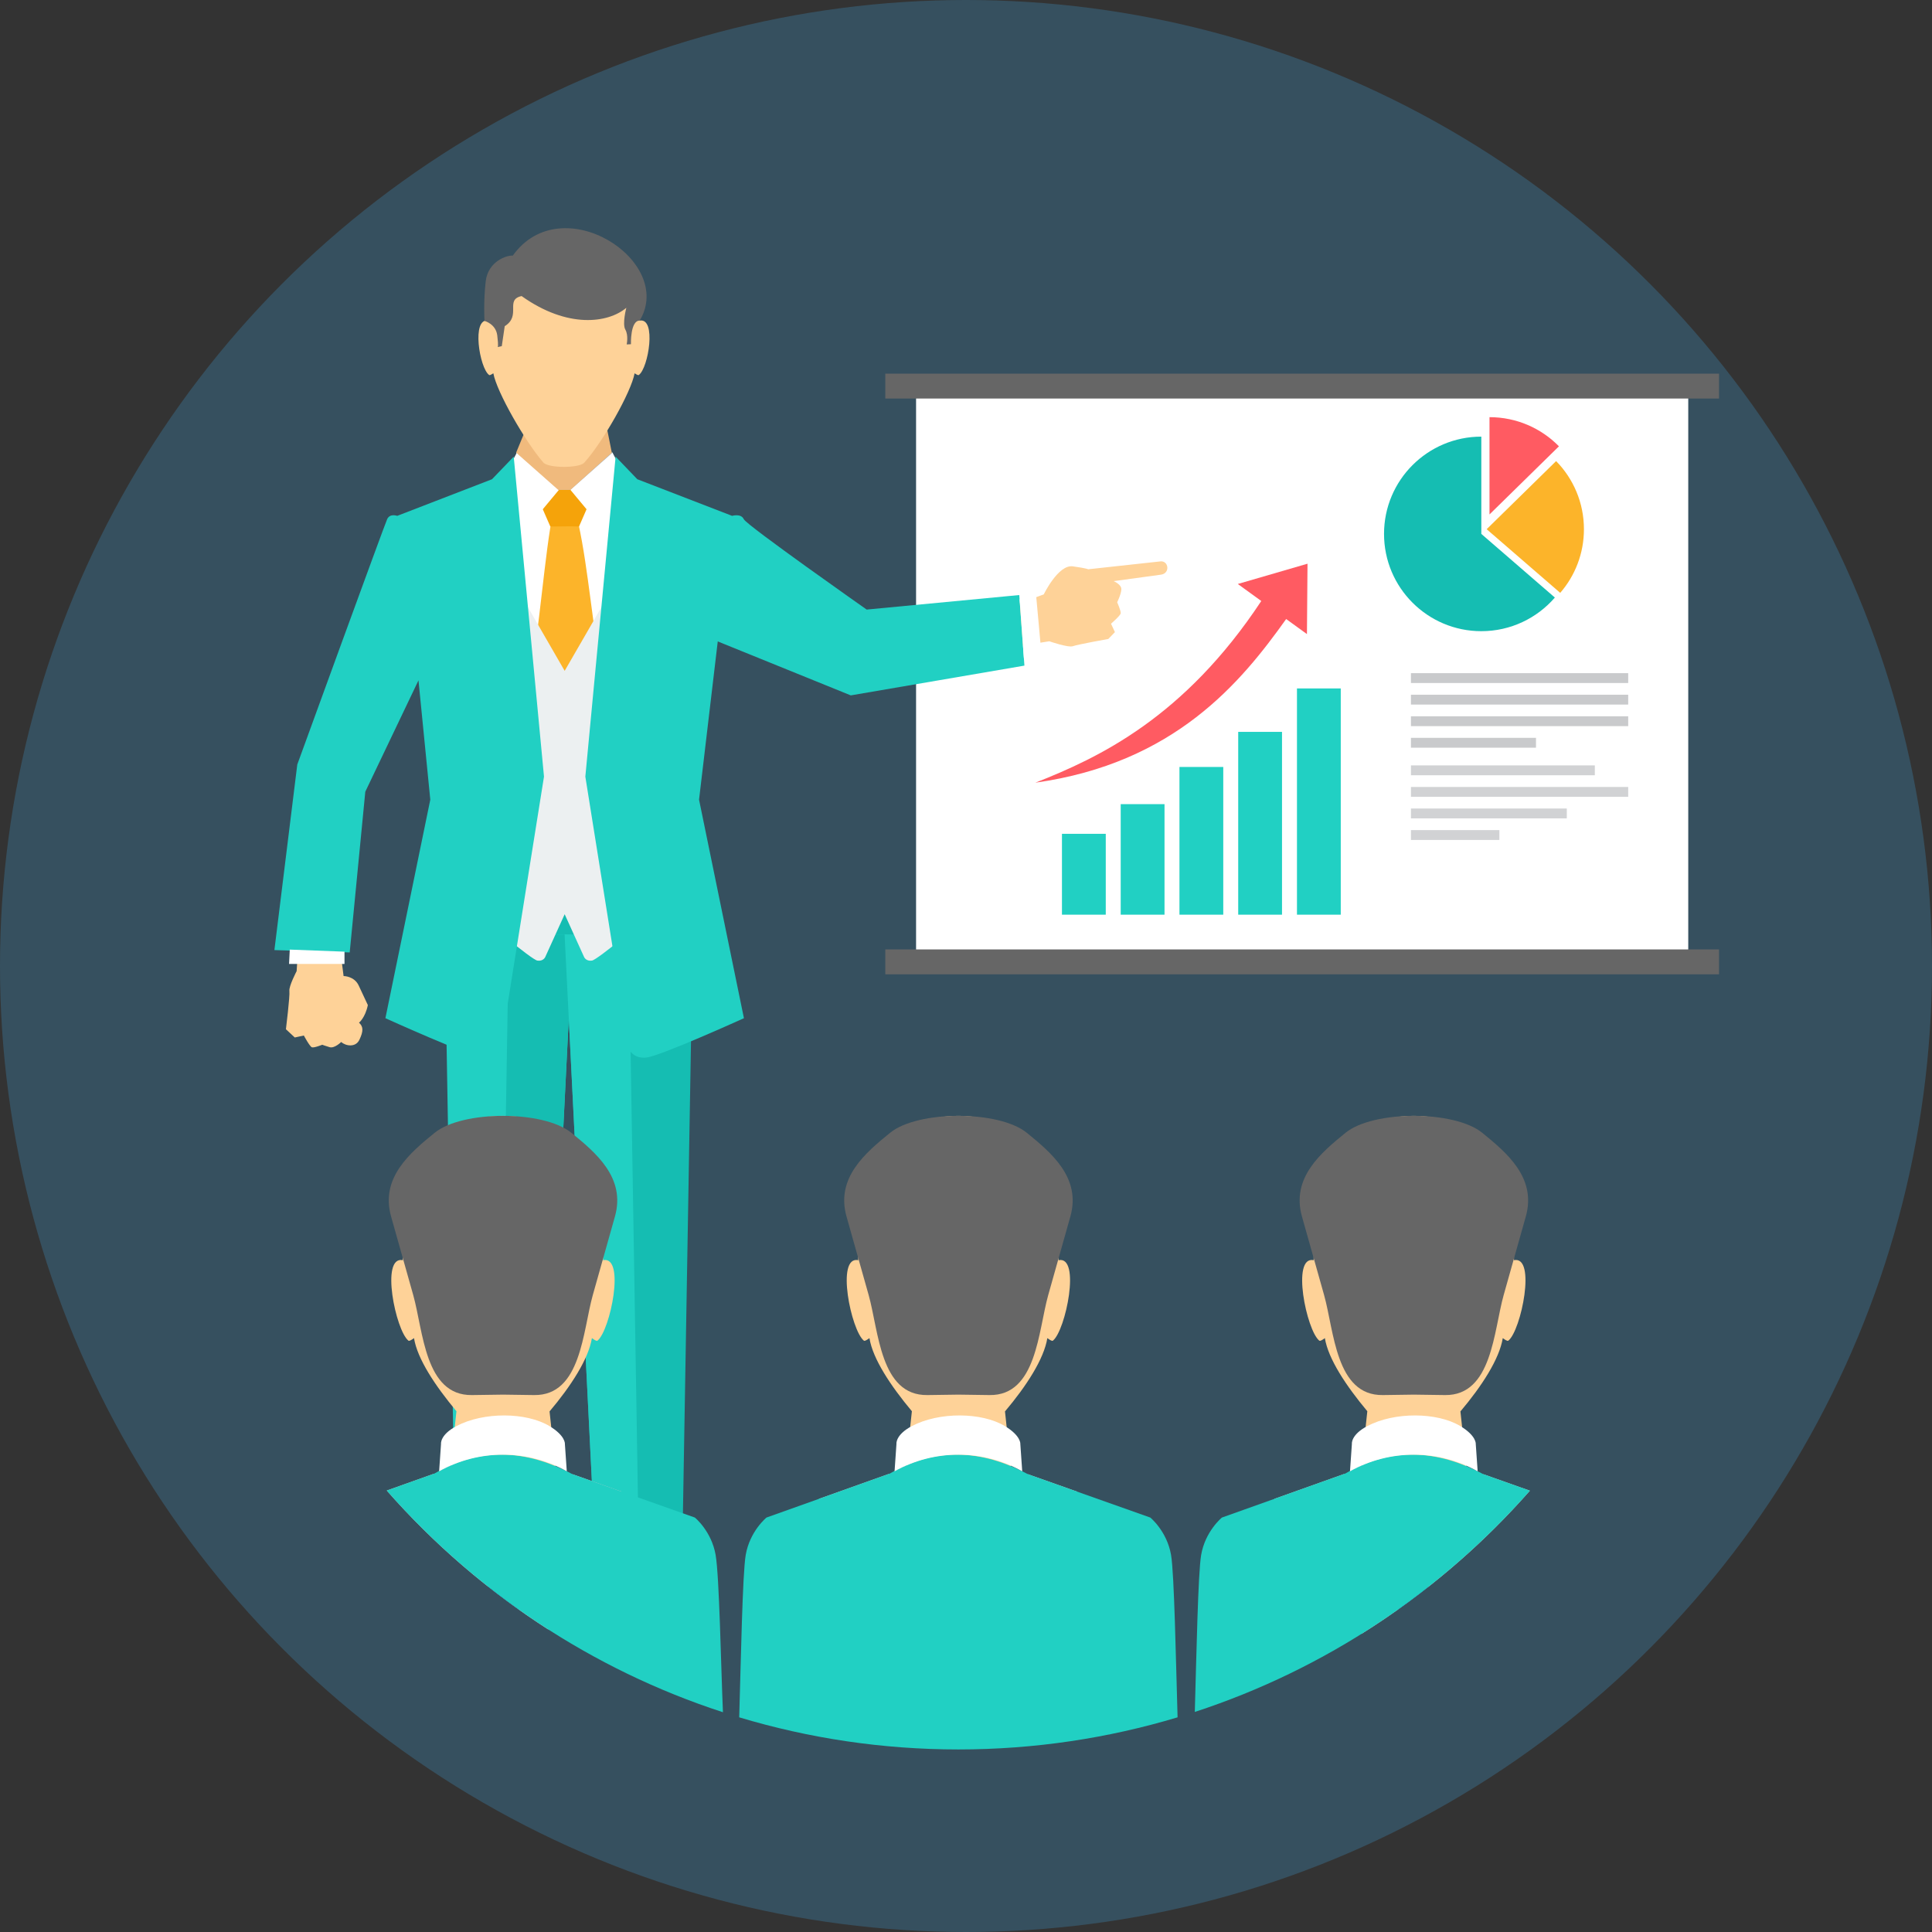 <?xml version="1.0" encoding="UTF-8"?>
<svg width="254px" height="254px" viewBox="0 0 254 254" version="1.1" xmlns="http://www.w3.org/2000/svg" xmlns:xlink="http://www.w3.org/1999/xlink">
    <rect x="0" y="0" width="254" height="254" fill="#333333" stroke="none"/>
    <!-- Generator: Sketch 45.2 (43514) - http://www.bohemiancoding.com/sketch -->
    <title>Lecturer</title>
    <desc>Created with Sketch.</desc>
    <defs></defs>
    <g id="Page-1" stroke="none" stroke-width="1" fill="none" fill-rule="evenodd">
        <g id="Lecturer">
            <circle id="Oval" fill="#36505F" fill-rule="nonzero" cx="127" cy="127" r="127"></circle>
            <rect id="Rectangle-path" fill="#FFFFFF" x="120.436" y="49.941" width="101.518" height="77.334"></rect>
            <path d="M170.512,90.509 L176.27,90.509 L176.27,120.253 L170.512,120.253 L170.512,90.509 Z M139.615,109.622 L145.375,109.622 L145.375,120.253 L139.615,120.253 L139.615,109.622 Z M147.339,105.721 L153.099,105.721 L153.099,120.253 L147.339,120.253 L147.339,105.721 Z M155.063,100.833 L160.822,100.833 L160.822,120.253 L155.063,120.253 L155.063,100.833 Z M162.787,96.219 L168.546,96.219 L168.546,120.253 L162.787,120.253 L162.787,96.219 Z" id="Shape" fill="#21D0C3"></path>
            <path d="M136.119,102.899 C144.415,99.637 155.673,94.371 165.821,79.014 L162.733,76.776 L171.899,74.11 L171.824,83.364 L169.091,81.384 C163.159,89.711 154.438,100.333 136.119,102.899 Z" id="Shape" fill="#FF5B62"></path>
            <g id="Group" transform="translate(181.959, 54.844)">
                <path d="M22.623,5.775 L13.493,14.73 L23.163,23.1 C25.106,20.856 26.281,17.931 26.281,14.73 C26.281,11.243 24.886,8.082 22.623,5.775 Z" id="Shape" fill="#FCB42A"></path>
                <path d="M13.865,0 L13.865,12.789 L22.995,3.833 C20.674,1.467 17.441,0 13.865,0 Z" id="Shape" fill="#FF5B62"></path>
                <path d="M12.789,2.56 C5.726,2.56 0,8.285 0,15.348 C0,22.411 5.726,28.137 12.789,28.137 C16.651,28.137 20.114,26.424 22.459,23.717 L12.789,15.348 L12.789,2.56 Z" id="Shape" fill="#15BDB2"></path>
            </g>
            <path d="M185.496,88.5 L214.059,88.5 L214.059,89.796 L185.496,89.796 L185.496,88.5 Z M185.496,97.004 L201.936,97.004 L201.936,98.3 L185.496,98.3 L185.496,97.004 Z M185.496,94.169 L214.059,94.169 L214.059,95.465 L185.496,95.465 L185.496,94.169 Z M185.496,91.335 L214.059,91.335 L214.059,92.63 L185.496,92.63 L185.496,91.335 Z" id="Shape" fill="#C9CACC"></path>
            <path d="M185.496,100.627 L209.673,100.627 L209.673,101.923 L185.496,101.923 L185.496,100.627 Z M185.496,109.132 L197.124,109.132 L197.124,110.427 L185.496,110.427 L185.496,109.132 Z M185.496,106.297 L205.987,106.297 L205.987,107.593 L185.496,107.593 L185.496,106.297 Z M185.496,103.462 L214.059,103.462 L214.059,104.758 L185.496,104.758 L185.496,103.462 Z" id="Shape" fill="#D1D2D4"></path>
            <path d="M137.224,78.146 C137.224,78.146 139.126,74.186 141.047,74.458 C142.968,74.729 143.056,74.844 143.056,74.844 L152.56,73.806 C153.64,73.688 153.877,75.381 152.63,75.551 L146.413,76.402 C146.413,76.402 147.465,76.835 147.424,77.498 C147.382,78.162 146.877,79.174 146.877,79.174 C146.877,79.174 147.384,80.33 147.341,80.633 C147.298,80.937 146.066,82 146.066,82 L146.579,83.105 L145.711,84.004 C145.711,84.004 141.656,84.729 141.056,84.954 C140.457,85.179 137.95,84.309 137.95,84.309 L133.993,84.935 L133.797,79.388 L137.224,78.146 Z" id="Shape" fill="#FED298"></path>
            <path d="M45.172,128.321 C45.172,128.321 46.572,128.313 47.156,129.561 L48.361,132.137 C48.015,133.814 47.199,134.453 47.199,134.453 C47.772,134.969 47.795,135.551 47.25,136.699 C46.748,137.76 45.43,137.509 44.854,136.993 C44.854,136.993 43.981,137.861 43.343,137.674 C42.705,137.488 42.365,137.353 42.365,137.353 C42.365,137.353 41.286,137.793 41,137.685 C40.713,137.577 39.946,136.139 39.946,136.139 L38.755,136.398 L37.591,135.313 C37.591,135.313 38.134,130.921 38.046,130.287 C37.959,129.653 38.999,127.675 38.999,127.675 L39.258,123.678 L44.712,124.705 L45.171,128.321 L45.172,128.321 Z" id="Shape" fill="#FED298"></path>
            <path d="M67.947,59.509 L80.527,59.509 L88.233,130.806 C79.535,132.613 70.901,132.641 62.333,130.806 L67.066,64.358 L67.947,59.509 L67.947,59.509 Z" id="Shape" fill="#15BDB2"></path>
            <polygon id="Shape" fill="#FFFFFF" points="67.947 59.509 80.527 59.509 84.23 93.77 64.97 93.77 67.066 64.358"></polygon>
            <path d="M67.947,59.509 C72.14,59.509 76.333,59.509 80.527,59.509 L80.595,60.139 L74.448,66.956 L67.845,60.071 L67.947,59.509 Z" id="Shape" fill="#AAB5BD"></path>
            <path d="M72.725,67.266 C73.702,67.269 74.74,67.248 75.713,67.267 C75.824,67.796 75.935,68.325 76.048,68.853 C77.37,74.883 77.922,82.759 79.179,88.767 L74.465,92.745 L69.742,88.767 C70.815,83.661 71.651,72.371 72.725,67.266 Z" id="Shape" fill="#FCB42A"></path>
            <path d="M71.325,66.873 C72.015,66.05 72.702,65.226 73.391,64.401 L75.086,64.401 C75.774,65.224 76.461,66.049 77.149,66.871 C76.812,67.655 76.463,68.434 76.126,69.217 C74.947,69.164 73.549,69.231 72.348,69.214 C72.008,68.434 71.666,67.653 71.325,66.873 Z" id="Shape" fill="#F5A30A"></path>
            <polygon id="Shape" fill="#21D0C3" points="58.468 123.051 59.865 204.854 71.232 204.854 75.326 122.841"></polygon>
            <polygon id="Shape" fill="#15BDB2" points="65.55 204.854 71.234 204.854 75.326 122.841 66.897 122.947"></polygon>
            <polygon id="Shape" fill="#15BDB2" points="91.083 123.051 89.684 204.854 78.318 204.854 74.225 122.841"></polygon>
            <polygon id="Shape" fill="#21D0C3" points="84 204.854 78.317 204.854 74.225 122.841 82.654 122.947"></polygon>
            <path d="M66.44,74.691 L74.237,88.196 L82.034,74.691 L85.179,120.583 C85.179,120.583 78.598,126.174 77.822,126.29 C77.045,126.407 76.793,125.824 76.793,125.824 L74.237,120.194 L71.681,125.824 C71.681,125.824 71.429,126.407 70.652,126.29 C69.875,126.174 63.294,120.583 63.294,120.583 L66.44,74.691 L66.44,74.691 Z" id="Shape" fill="#ECF0F1"></path>
            <path d="M67.19,60.946 L67.947,59.51 L73.48,64.402 L69.442,69.255 L67.19,60.946 L67.19,60.946 Z M81.284,60.946 L80.527,59.51 L74.994,64.402 L79.032,69.255 L81.284,60.946 L81.284,60.946 Z" id="Shape" fill="#FFFFFF"></path>
            <path d="M80.935,60.035 L83.788,63.005 L96.251,67.82 C96.251,67.82 97.419,67.465 97.786,68.259 C98.152,69.052 113.942,80.14 113.942,80.14 L134.004,78.23 L134.68,87.509 L111.851,91.422 L94.363,84.329 L91.904,105.132 L97.804,133.863 C97.804,133.863 86.934,138.793 85.031,139.026 C83.128,139.259 82.662,137.823 82.662,137.823 L76.955,102.103 L80.935,60.035 L80.935,60.035 Z M67.539,60.035 L64.684,63.005 L52.222,67.82 C52.222,67.82 51.269,67.457 50.901,68.253 C50.532,69.049 39.084,100.513 39.084,100.513 L36.075,124.907 L45.975,125.217 L48.026,104.084 L55.018,89.445 L56.57,105.132 L50.669,133.863 C50.669,133.863 61.541,138.793 63.442,139.026 C65.346,139.259 65.812,137.823 65.812,137.823 L71.519,102.103 L67.539,60.035 L67.539,60.035 Z" id="Shape" fill="#21D0C3"></path>
            <polygon id="Shape" fill="#FFFFFF" points="38.098 124.843 45.291 125.115 45.291 126.727 38.001 126.727"></polygon>
            <g id="Group" transform="translate(62.898, 30)">
                <polygon id="Shape" fill="#F0BA7D" points="6.425 25.955 4.958 29.509 10.49 34.401 12.096 34.401 17.537 29.509 16.845 26.051"></polygon>
                <path d="M1.517,10.228 C1.517,10.882 1.278,11.523 1.296,12.151 C-0.942,11.735 0.139,18.385 1.405,19.3 C1.506,19.372 1.753,19.21 1.962,19.077 C2.402,21.523 6.152,28.059 8.536,30.809 C9.198,31.573 13.247,31.56 13.903,30.838 C16.345,28.15 20.09,21.537 20.532,19.077 C20.741,19.21 20.988,19.372 21.089,19.3 C22.356,18.385 23.437,11.735 21.198,12.151 C21.216,11.523 20.977,10.882 20.977,10.228 C20.853,5.064 16.174,2.486 11.247,2.464 C6.32,2.486 1.641,5.064 1.517,10.228 Z" id="Shape" fill="#FED298"></path>
                <path d="M4.517,3.608 C3.812,3.526 1.261,4.307 0.955,7.006 C0.649,9.704 0.795,12.19 0.795,12.19 C0.795,12.19 2.289,12.568 2.477,14.099 C2.665,15.631 2.531,15.631 2.531,15.631 L3.072,15.509 L3.458,12.884 C5.693,11.483 3.441,9.408 5.677,8.923 C11.715,13.226 17.043,12.489 19.446,10.465 C19.446,10.465 18.885,12.582 19.317,13.337 C19.75,14.092 19.491,15.282 19.491,15.282 L20.053,15.255 C20.053,15.255 19.951,12.137 21.198,12.151 C25.935,4.329 10.938,-5.386 4.517,3.608 L4.517,3.608 Z" id="Shape" fill="#666666"></path>
            </g>
            <polygon id="Shape" fill="#FFFFFF" points="134.044 78.789 136.222 78.322 136.937 86.172 134.607 86.502"></polygon>
            <g id="Group" transform="translate(50.847, 146.7)">
                <g id="Shape">
                    <path d="M2.399,11.484 C2.399,12.451 2.083,18.049 2.106,18.977 C-0.857,18.364 1.17,28.202 2.845,29.553 C2.976,29.658 3.305,29.419 3.582,29.223 C4.022,31.963 6.384,35.508 9.162,38.834 L8.005,49.675 L15.281,49.183 L22.558,49.675 L21.404,38.859 C24.2,35.554 26.531,31.965 26.97,29.223 C27.248,29.419 27.576,29.658 27.708,29.553 C29.384,28.202 31.409,18.364 28.446,18.977 C28.47,18.05 28.155,12.451 28.155,11.484 C27.99,3.845 21.798,0.033 15.277,0 C8.756,0.033 2.562,3.845 2.399,11.484 L2.399,11.484 Z" fill="#FED298"></path>
                    <g>
                        <path d="M6.099,47.086 L0,49.263 C6.177,56.295 13.323,62.457 21.233,67.532 L30.883,49.404 L24.407,47.109 L18.704,51.609 L11.869,51.609 L6.099,47.087 L6.099,47.086 Z" fill="#CCCCCC"></path>
                        <path d="M13.23,51.196 L14.014,53.355 L13.405,61.963 C14.697,62.979 16.015,63.962 17.357,64.915 L16.54,53.355 L17.323,51.196 L15.277,51.104 L13.23,51.196 Z" fill="#0F5F9B"></path>
                        <path d="M6.257,47.031 L0,49.263 C11.716,62.6 26.925,72.788 44.198,78.408 C43.935,72.287 43.724,60.585 43.239,57.741 C42.702,54.6 40.507,52.813 40.507,52.813 L24.407,47.109 C18.291,43.835 12.237,43.566 6.257,47.031 Z" fill="#21D0C3"></path>
                        <path d="M9.17,40.782 C6.961,41.944 7.134,43.136 7.134,43.136 L6.885,46.733 C12.129,43.82 18.424,43.82 23.669,46.733 L23.419,43.136 C23.419,43.136 23.533,42.074 21.384,40.782 C18.349,38.957 12.762,38.891 9.17,40.782 Z" fill="#FFFFFF"></path>
                        <path d="M6.293,2.232 C3.091,4.84 -0.869,8.13 0.568,13.229 L3.48,23.563 C4.803,28.257 4.997,36.795 11.194,36.709 L15.284,36.652 L19.374,36.709 C25.57,36.795 25.767,28.257 27.088,23.563 L30,13.229 C31.437,8.13 27.477,4.84 24.275,2.232 C20.624,-0.744 9.943,-0.744 6.293,2.232 Z" fill="#666666"></path>
                    </g>
                </g>
                <g transform="translate(46.337, 0)" id="Shape">
                    <path d="M15.938,11.484 C15.938,12.451 15.621,18.049 15.645,18.977 C12.682,18.364 14.708,28.202 16.384,29.553 C16.515,29.658 16.844,29.419 17.121,29.223 C17.561,31.963 19.923,35.508 22.701,38.834 L21.544,49.675 L28.82,49.183 L36.097,49.675 L34.942,38.859 C37.739,35.554 40.069,31.965 40.509,29.223 C40.786,29.419 41.115,29.658 41.247,29.553 C42.922,28.202 44.948,18.364 41.985,18.977 C42.009,18.05 41.693,12.451 41.693,11.484 C41.529,3.845 35.336,0.033 28.815,0 C22.295,0.033 16.101,3.845 15.938,11.484 L15.938,11.484 Z" fill="#FED298"></path>
                    <g>
                        <polygon fill="#CCCCCC" points="19.638 47.086 10.473 50.357 24.685 72.334 32.215 72.334 44.422 49.404 37.946 47.109 32.243 51.609 25.408 51.609"></polygon>
                        <polygon fill="#0F5F9B" points="26.769 51.196 27.552 53.355 26.21 72.334 31.421 72.334 30.078 53.355 30.862 51.196 28.815 51.104"></polygon>
                        <path d="M19.796,47.031 L3.585,52.813 C3.585,52.813 1.389,54.6 0.853,57.741 C0.433,60.2 0.22,71.669 0,79.078 C9.126,81.82 18.797,83.3 28.816,83.3 C38.834,83.3 48.506,81.819 57.632,79.078 C57.412,71.669 57.197,60.2 56.777,57.741 C56.241,54.6 54.046,52.813 54.046,52.813 L37.946,47.109 C31.83,43.835 25.776,43.566 19.796,47.031 Z" fill="#21D0C3"></path>
                        <path d="M22.708,40.782 C20.5,41.944 20.673,43.136 20.673,43.136 L20.423,46.733 C25.668,43.82 31.963,43.82 37.208,46.733 L36.958,43.136 C36.958,43.136 37.072,42.074 34.923,40.782 C31.887,38.957 26.301,38.891 22.708,40.782 Z" fill="#FFFFFF"></path>
                        <path d="M19.832,2.232 C16.63,4.84 12.669,8.13 14.106,13.229 L17.019,23.563 C18.341,28.257 18.535,36.795 24.732,36.709 L28.823,36.652 L32.913,36.709 C39.109,36.795 39.305,28.257 40.626,23.563 L43.538,13.229 C44.976,8.13 41.016,4.84 37.814,2.232 C34.163,-0.744 23.482,-0.744 19.832,2.232 Z" fill="#666666"></path>
                    </g>
                </g>
                <g transform="translate(106.234, 0)" id="Shape">
                    <path d="M15.917,11.484 C15.917,12.451 15.601,18.049 15.624,18.977 C12.661,18.364 14.687,28.202 16.363,29.553 C16.494,29.658 16.823,29.419 17.1,29.223 C17.54,31.963 19.902,35.508 22.68,38.834 L21.523,49.675 L28.799,49.183 L36.076,49.675 L34.922,38.859 C37.718,35.554 40.049,31.965 40.488,29.223 C40.766,29.419 41.094,29.658 41.226,29.553 C42.902,28.202 44.927,18.364 41.964,18.977 C41.988,18.05 41.673,12.451 41.673,11.484 C41.508,3.845 35.316,0.033 28.795,0 C22.274,0.033 16.08,3.845 15.917,11.484 L15.917,11.484 Z" fill="#FED298"></path>
                    <g>
                        <path d="M19.617,47.086 L10.453,50.357 L21.928,68.101 C30.193,62.924 37.646,56.574 44.056,49.281 L37.925,47.109 L32.222,51.609 L25.387,51.609 L19.617,47.087 L19.617,47.086 Z" fill="#CCCCCC"></path>
                        <path d="M26.748,51.196 L27.532,53.355 L26.714,64.916 C28.056,63.963 29.374,62.98 30.666,61.964 L30.058,53.355 L30.841,51.196 L28.795,51.104 L26.748,51.196 Z" fill="#0F5F9B"></path>
                        <path d="M19.775,47.031 L3.564,52.813 C3.564,52.813 1.368,54.6 0.832,57.741 C0.426,60.123 0.213,70.957 0,78.368 C17.214,72.743 32.37,62.576 44.056,49.281 L37.925,47.109 C31.809,43.835 25.755,43.566 19.775,47.031 L19.775,47.031 Z" fill="#21D0C3"></path>
                        <path d="M22.688,40.782 C20.479,41.944 20.652,43.136 20.652,43.136 L20.402,46.733 C25.647,43.82 31.942,43.82 37.187,46.733 L36.937,43.136 C36.937,43.136 37.051,42.074 34.902,40.782 C31.866,38.957 26.28,38.891 22.688,40.782 Z" fill="#FFFFFF"></path>
                        <path d="M19.811,2.232 C16.609,4.84 12.649,8.13 14.086,13.229 L16.998,23.563 C18.32,28.257 18.515,36.795 24.711,36.709 L28.802,36.652 L32.892,36.709 C39.088,36.795 39.285,28.257 40.606,23.563 L43.518,13.229 C44.955,8.13 40.995,4.84 37.793,2.232 C34.142,-0.744 23.461,-0.744 19.811,2.232 Z" fill="#666666"></path>
                    </g>
                </g>
            </g>
            <path d="M116.39,49.123 L226,49.123 L226,52.395 L116.39,52.395 L116.39,49.123 Z M116.39,124.821 L226,124.821 L226,128.093 L116.39,128.093 L116.39,124.821 Z" id="Shape" fill="#666666"></path>
        </g>
    </g>
</svg>